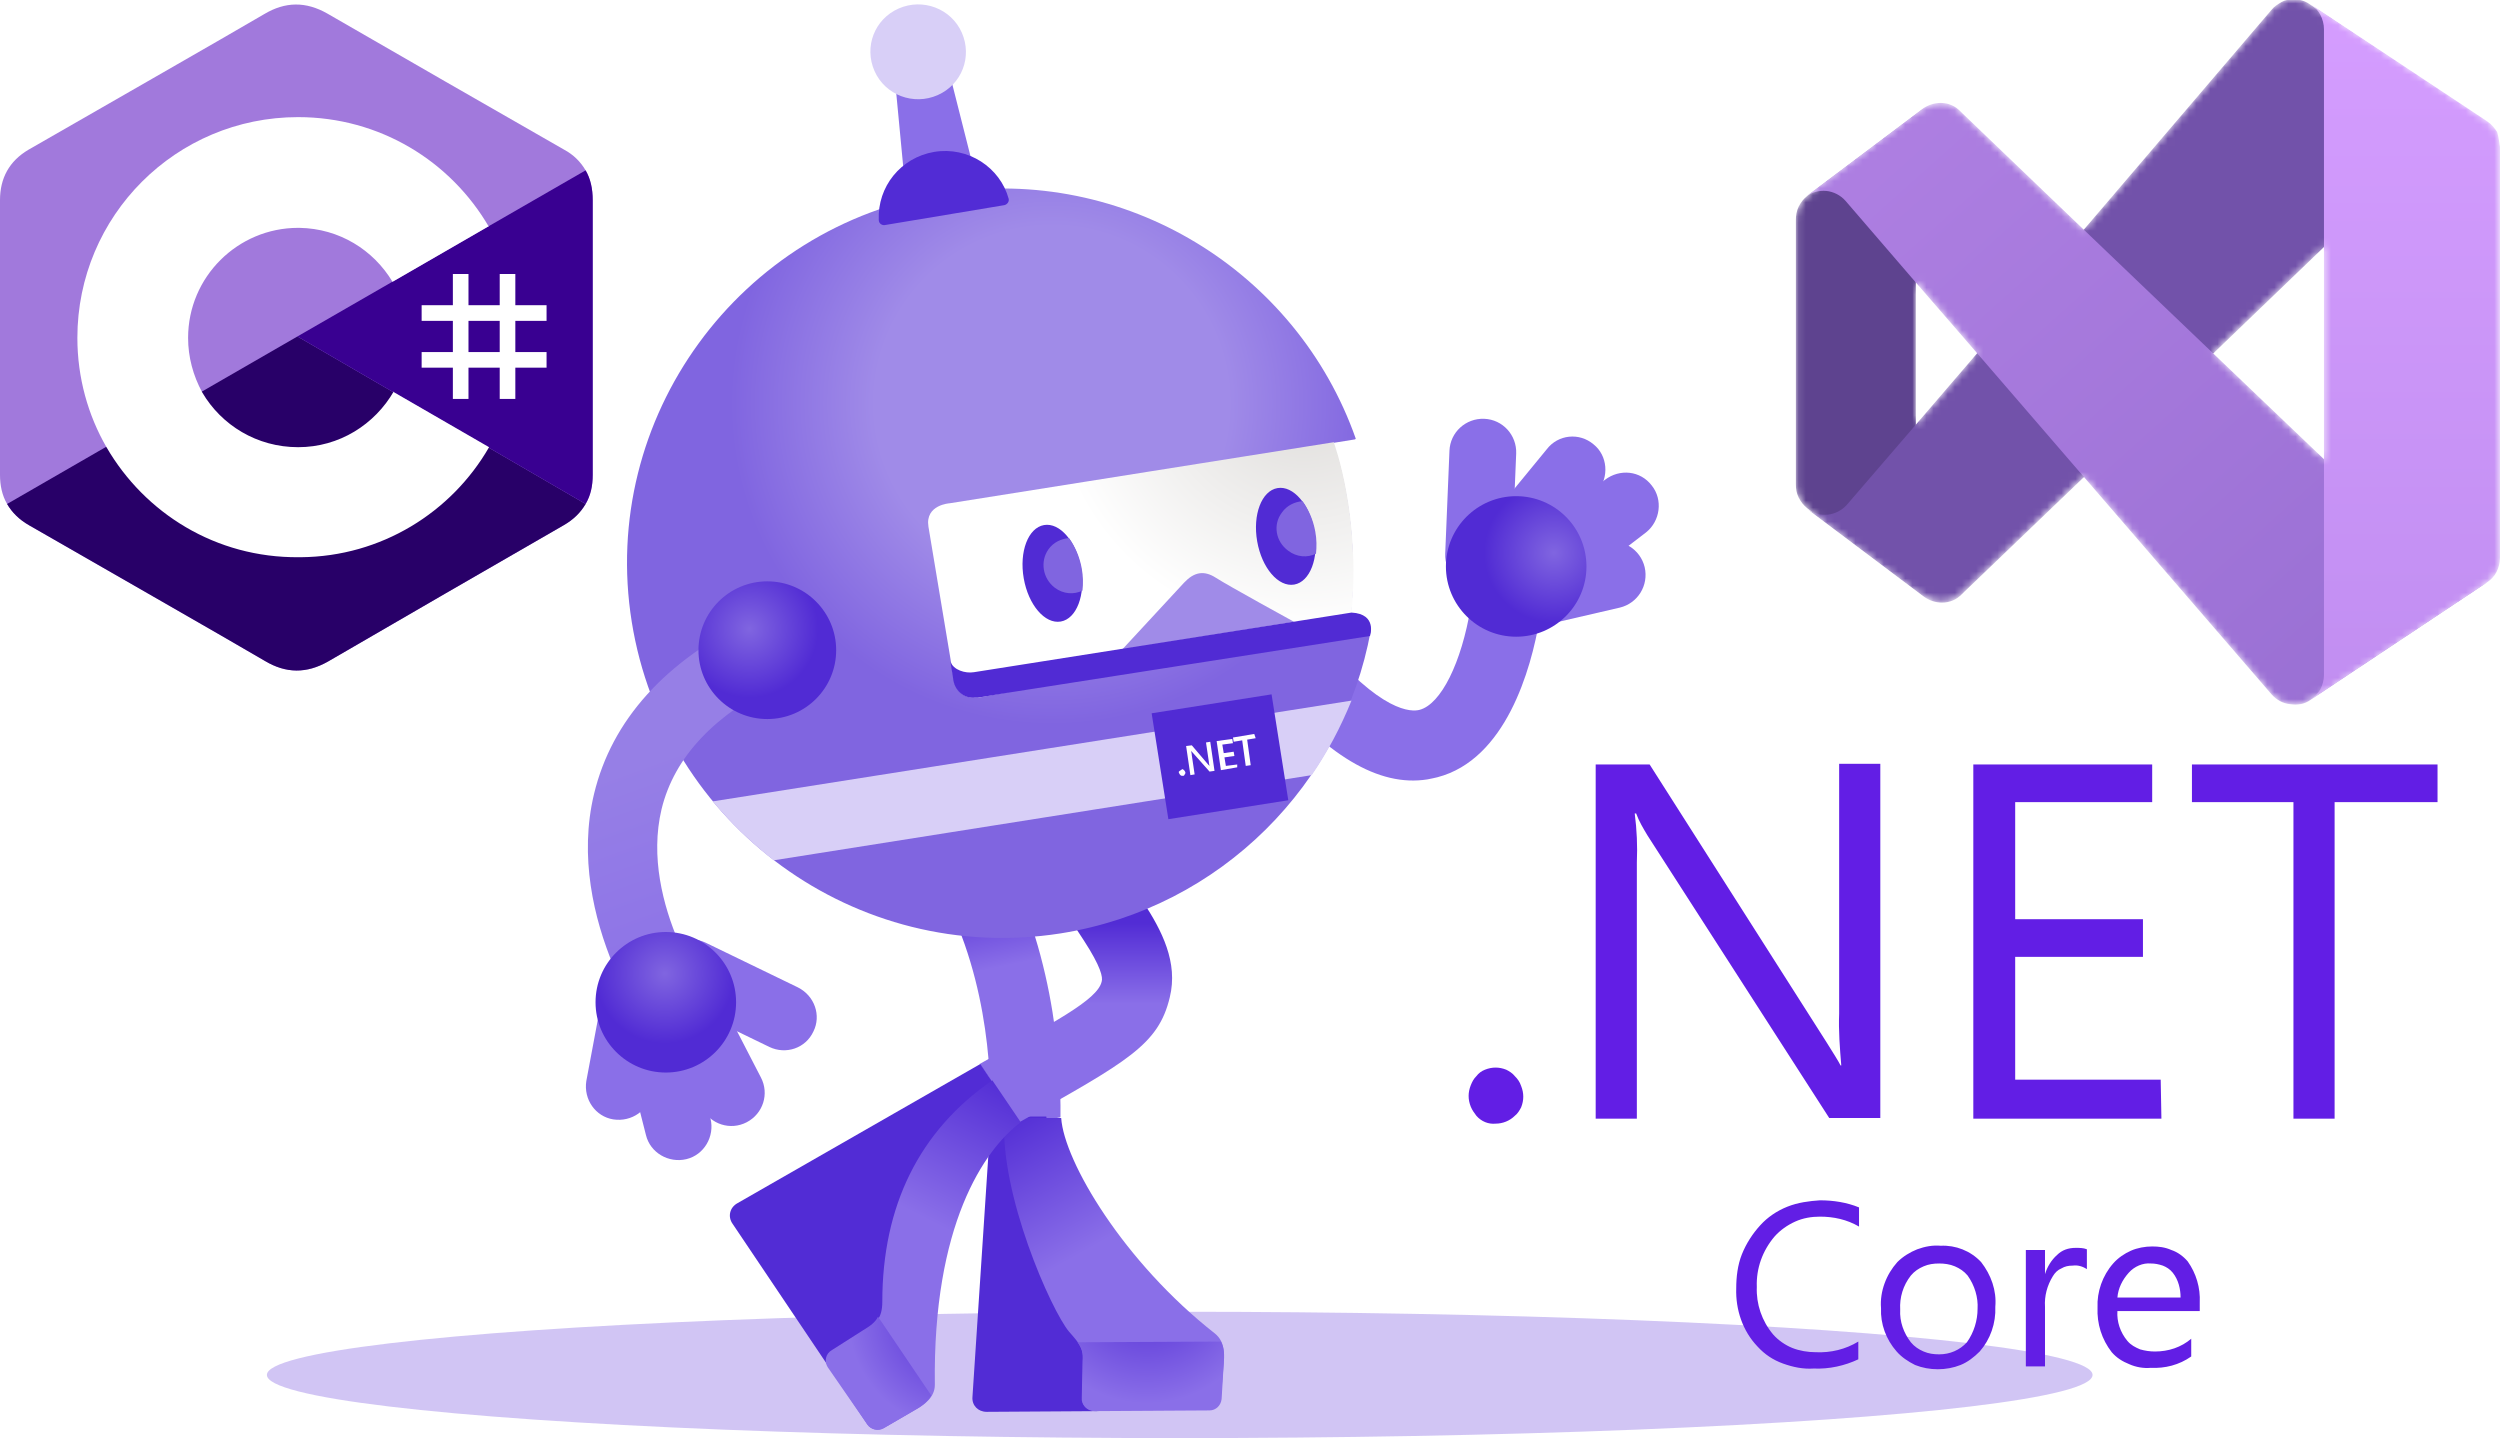 <?xml version="1.0" encoding="utf-8"?>
<!-- Generator: Adobe Illustrator 27.2.0, SVG Export Plug-In . SVG Version: 6.00 Build 0)  -->
<svg version="1.1" id="Layer_1" xmlns="http://www.w3.org/2000/svg" xmlns:xlink="http://www.w3.org/1999/xlink" x="0px" y="0px"
	 viewBox="0 0 352.2 202.6" style="enable-background:new 0 0 352.2 202.6;" xml:space="preserve">
<style type="text/css">
	.st0{fill:#D1C5F4;}
	.st1{fill:#8A6FE8;}
	.st2{fill:url(#SVGID_1_);}
	.st3{fill:#522CD5;}
	.st4{fill:url(#SVGID_00000150824495750558874700000018264553209910128062_);}
	.st5{fill:url(#SVGID_00000027566232178909626360000013757839209321695411_);}
	.st6{fill:url(#SVGID_00000158011210373281010980000001099232421076232601_);}
	.st7{fill:url(#SVGID_00000073722825012623047800000014214973807879414701_);}
	.st8{fill:#D8CFF7;}
	.st9{fill:#512BD4;}
	.st10{fill:#FFFFFF;}
	.st11{fill:url(#SVGID_00000181085327785076258300000012577800456732987274_);}
	.st12{fill:#A08BE8;}
	.st13{fill:#8065E0;}
	.st14{fill:url(#SVGID_00000047061810469769046370000005754270689247274405_);}
	.st15{fill:url(#SVGID_00000182496230360808911420000015293724105624540809_);}
	.st16{fill:url(#SVGID_00000163778190911257109340000010727780112777670328_);}
	.st17{fill:url(#SVGID_00000053539455043658727180000017173855018617023873_);}
	.st18{fill:url(#SVGID_00000011005952042439934230000017690025943431240376_);}
	.st19{fill:url(#SVGID_00000009547727946691209470000000178339932726785950_);}
	.st20{fill:#621EE5;}
	.st21{clip-path:url(#SVGID_00000050664658860553753000000004332426254155960215_);}
	.st22{clip-path:url(#SVGID_00000152254036038693975710000011054118127030381702_);}
	.st23{fill:#FFFFFF;filter:url(#Adobe_OpacityMaskFilter);}
	.st24{mask:url(#mask0_00000005949613327822921060000017673713071587661444_);}
	.st25{fill:#5E438F;}
	.st26{fill:url(#SVGID_00000026141204476535589910000016763683895932817805_);}
	.st27{fill:url(#SVGID_00000008146803369253256640000002341982852813751181_);}
	.st28{fill:url(#SVGID_00000092420211456707995700000014221220362161327761_);}
	.st29{fill:#A179DC;}
	.st30{fill:#280068;}
	.st31{fill:#390091;}
</style>
<g>
	<ellipse class="st0" cx="166.2" cy="193.7" rx="128.6" ry="8.9"/>
	<path class="st1" d="M201.1,109.8c-6.9,1.1-14.3-3.4-22.6-13.4c-1.7-2.1-1.4-5.2,0.6-6.9c2.1-1.7,5.2-1.4,6.9,0.6
		c8.6,10.4,12.9,10.2,14,9.9c3-0.8,5.9-6.6,7.2-14.5c0.5-2.7,3-4.5,5.7-4c2.7,0.5,4.5,3,4,5.7c-1.2,7.2-4.8,19.8-14.4,22.3
		C202.1,109.6,201.6,109.7,201.1,109.8z"/>
	<g>
		
			<linearGradient id="SVGID_1_" gradientUnits="userSpaceOnUse" x1="8037.355" y1="894.022" x2="8037.355" y2="853.613" gradientTransform="matrix(-0.979 0.205 -0.205 -0.979 8186.824 -657.911)">
			<stop  offset="0.252" style="stop-color:#522CD5"/>
			<stop  offset="0.556" style="stop-color:#8A6FE8"/>
		</linearGradient>
		<path class="st2" d="M149.4,157.4c0.1-8.3-1.1-25.1-9.7-39.3l-8.4,5.1c7.8,12.8,8.4,27.7,8.2,34.2
			C139.5,158,144.6,158.5,149.4,157.4z"/>
	</g>
	<path class="st3" d="M139.6,157.3l7.8,0l7.2,41.5l-15.6,0.1c-1.2,0-2.1-0.9-2-2.1L139.6,157.3z"/>
	
		<linearGradient id="SVGID_00000149342048800571077570000012754812280878730901_" gradientUnits="userSpaceOnUse" x1="8460.709" y1="53.992" x2="8434.728" y2="8.991" gradientTransform="matrix(-1 4.550830e-03 6.540000e-02 -1 8600.439 171.755)">
		<stop  offset="0" style="stop-color:#522CD5"/>
		<stop  offset="0.44" style="stop-color:#8A6FE8"/>
	</linearGradient>
	<path style="fill:url(#SVGID_00000149342048800571077570000012754812280878730901_);" d="M171.2,187.9c1.3,1.1,1.3,2.6,1.2,4.2
		l-0.3,5c-0.1,0.9-0.8,1.6-1.7,1.6l-16.2,0.1c-1,0-1.8-0.8-1.7-1.8l0.1-5.1c0.1-1.9-0.5-2.6-2-4.3c-2.5-3-9.8-19.4-9.1-30.1l8,0
		C149.9,163.6,158.3,177.8,171.2,187.9z"/>
	
		<radialGradient id="SVGID_00000095311161074496365820000017756591324164079759_" cx="167.177" cy="29.469" r="17.095" gradientTransform="matrix(1 -4.550830e-03 -4.550830e-03 -1 -5.425 210.931)" gradientUnits="userSpaceOnUse">
		<stop  offset="3.400000e-02" style="stop-color:#522CD5"/>
		<stop  offset="0.996" style="stop-color:#8A6FE8"/>
	</radialGradient>
	<path style="fill:url(#SVGID_00000095311161074496365820000017756591324164079759_);" d="M172.4,192.1c0.1-1.1,0.1-2.2-0.4-3.1
		l-20.2,0.1c0.6,0.8,0.8,1.5,0.7,2.7l-0.1,5.1c-0.1,1,0.7,1.8,1.7,1.8l16.2-0.1c0.9,0,1.7-0.7,1.7-1.6L172.4,192.1z"/>
	
		<linearGradient id="SVGID_00000085242116410728399930000005884955725370300322_" gradientUnits="userSpaceOnUse" x1="151.513" y1="69.27" x2="151.513" y2="31.63" gradientTransform="matrix(1 0 0 -1 0 189.799)">
		<stop  offset="0.252" style="stop-color:#522CD5"/>
		<stop  offset="0.556" style="stop-color:#8A6FE8"/>
	</linearGradient>
	<path style="fill:url(#SVGID_00000085242116410728399930000005884955725370300322_);" d="M138,149.9c10.3-5.8,16.6-9,17.2-11.6
		c0.2-0.6-0.1-2.1-2.5-5.8c-2-3.1-4.3-6.5-4.3-6.6l8.2-5.5c0,0,2.4,3.5,4.4,6.6c2.7,4.1,5,8.6,3.8,13.5c-1.6,6.7-5.9,9-21.2,17.6
		L138,149.9z"/>
	
		<radialGradient id="SVGID_00000016060500120247708340000000028871628915110547_" cx="5964.267" cy="-356.728" r="52.566" gradientTransform="matrix(-0.988 0.156 -0.156 -0.988 5985.185 -1226.069)" gradientUnits="userSpaceOnUse">
		<stop  offset="0.474" style="stop-color:#A08BE8"/>
		<stop  offset="0.862" style="stop-color:#8065E0"/>
	</radialGradient>
	<path style="fill:url(#SVGID_00000016060500120247708340000000028871628915110547_);" d="M190.3,86.4c1.4-13.8-2.5-24-2.5-24
		l3.1-0.5l0.1-0.1c-8.3-23.6-32.5-38.6-58-34.6C104.1,31.8,84.4,58.9,89,87.6s31.6,48.4,60.4,43.9c22.7-3.6,39.8-21.2,43.7-42.6
		C193.1,88.1,192.9,86.5,190.3,86.4z"/>
	<path class="st8" d="M190.4,98.7l-90,14.2c2.6,3.1,5.5,5.9,8.6,8.3l75.8-12C187,106,188.9,102.4,190.4,98.7z"/>
	
		<rect x="163.3" y="99" transform="matrix(0.988 -0.156 0.156 0.988 -14.54 28.151)" class="st9" width="17.1" height="15.1"/>
	<g>
		<path class="st10" d="M166.6,109.3c-0.1,0-0.2,0-0.3-0.1c-0.1-0.1-0.1-0.1-0.2-0.3s0-0.2,0.1-0.3c0.1-0.1,0.2-0.1,0.3-0.2
			s0.2,0,0.3,0.1c0.1,0.1,0.1,0.1,0.2,0.3c0,0.1,0,0.2-0.1,0.3C166.8,109.3,166.8,109.3,166.6,109.3z"/>
		<path class="st10" d="M171.1,108.6l-0.7,0.1l-2.4-2.7c-0.1-0.1-0.1-0.1-0.2-0.2h0c0,0.1,0.1,0.3,0.1,0.6l0.4,2.7l-0.6,0.1
			l-0.6-4.1l0.8-0.1l2.3,2.7c0.1,0.1,0.2,0.2,0.2,0.2h0c0-0.1-0.1-0.3-0.1-0.6l-0.4-2.7l0.6-0.1L171.1,108.6z"/>
		<path class="st10" d="M174.3,108.1l-2.3,0.4l-0.6-4.1l2.2-0.3l0.1,0.6l-1.5,0.2l0.2,1.2l1.4-0.2l0.1,0.6l-1.4,0.2l0.2,1.2l1.6-0.2
			L174.3,108.1z"/>
		<path class="st10" d="M176.9,104l-1.2,0.2l0.5,3.6l-0.7,0.1l-0.5-3.6l-1.2,0.2l-0.1-0.6l3-0.5L176.9,104z"/>
	</g>
	
		<radialGradient id="SVGID_00000085960328101916593940000002094022338192635060_" cx="5928.602" cy="-358.684" r="54.476" gradientTransform="matrix(-0.988 0.156 -0.156 -0.988 5985.185 -1226.069)" gradientUnits="userSpaceOnUse">
		<stop  offset="9.330000e-02" style="stop-color:#E1DFDD"/>
		<stop  offset="0.657" style="stop-color:#FFFFFF"/>
	</radialGradient>
	<path style="fill:url(#SVGID_00000085960328101916593940000002094022338192635060_);" d="M190.4,86.3c1.3-13.6-2.4-23.7-2.5-24
		l-54.1,8.6c0,0-3.5,0.2-3,3.3c0.5,3.1,2,11.9,3.6,21.6c0.3,2,2.1,2.7,3.4,2.5C137.7,98.3,189.4,88.7,190.4,86.3z"/>
	<path class="st12" d="M158.1,91.5c0,0,7.3-7.9,8.7-9.4s2.8-1.8,4.5-0.7s11,6.2,11,6.2L158.1,91.5z"/>
	<path class="st9" d="M193,89.6c0,0,1.1-3.1-2.6-3.3c0,0-53.2,8.4-53.2,8.4c-1.2,0.2-2.9-0.3-3.3-1.5c0.1,0.9,0.3,1.7,0.4,2.6
		c0.3,1.8,1.8,2.6,3,2.5c0.1,0,0.2,0,0.4,0l3.6-0.6L193,89.6z"/>
	<ellipse transform="matrix(0.985 -0.171 0.171 0.985 -11.632 26.537)" class="st9" cx="148.3" cy="80.8" rx="4.1" ry="6.9"/>
	<path class="st13" d="M147.7,77.4c0.7-1,1.8-1.5,2.9-1.6c0.8,1.1,1.5,2.6,1.8,4.3c0.2,1.1,0.2,2.1,0.1,3.1
		c-1.2,0.6-2.7,0.5-3.9-0.4C146.9,81.5,146.5,79.1,147.7,77.4z"/>
	
		<linearGradient id="SVGID_00000050651553808883750800000014316293494404538814_" gradientUnits="userSpaceOnUse" x1="-2198.13" y1="-839.792" x2="-2198.13" y2="-891.951" gradientTransform="matrix(0.941 -0.339 -0.339 -0.941 1873.687 -1441.91)">
		<stop  offset="0.249" style="stop-color:#967FE6"/>
		<stop  offset="1" style="stop-color:#8A6FE8"/>
	</linearGradient>
	<path style="fill:url(#SVGID_00000050651553808883750800000014316293494404538814_);" d="M92.7,147.4c-0.5-0.7-13.3-17.8-9-35.6
		c2.5-10.3,9.9-18.6,22.2-24.6l4.3,8.8c-9.5,4.6-15.2,10.6-17,18c-3.2,13.4,7.2,27.4,7.3,27.5L92.7,147.4z"/>
	
		<radialGradient id="SVGID_00000116938593875518492890000006859575535251018678_" cx="-860.268" cy="-380.433" r="9.695" gradientTransform="matrix(0.988 -0.156 -0.156 -0.988 896.164 -421.478)" gradientUnits="userSpaceOnUse">
		<stop  offset="0" style="stop-color:#8065E0"/>
		<stop  offset="1" style="stop-color:#512BD4"/>
	</radialGradient>
	<circle style="fill:url(#SVGID_00000116938593875518492890000006859575535251018678_);" cx="108.1" cy="91.6" r="9.7"/>
	<path class="st1" d="M112.4,139.1l-13-6.3c-2.3-1.1-5.1-0.2-6.2,2.2l0,0c-1.1,2.3-0.2,5.1,2.2,6.2l13,6.3c2.3,1.1,5.1,0.2,6.2-2.2
		l0,0C115.7,143.1,114.8,140.3,112.4,139.1z"/>
	<path class="st1" d="M84.4,142.7l-1.8,9.6c-0.4,2.6,1.3,5,3.8,5.4c2.6,0.4,5-1.3,5.4-3.8l1.8-9.8L84.4,142.7z"/>
	<path class="st1" d="M87.7,146.9l3.3,13c0.6,2.5,3.2,4,5.7,3.4s4-3.2,3.4-5.7l-2.4-9.7L87.7,146.9z"/>
	<path class="st1" d="M92.7,144.1l6.2,12c1.2,2.3,4,3.2,6.3,2c2.3-1.2,3.2-4,2-6.3l-6.3-12.2L92.7,144.1z"/>
	
		<radialGradient id="SVGID_00000105427223374569763250000003180051347030893187_" cx="1797.073" cy="1583.62" r="9.851" gradientTransform="matrix(0.949 0.314 0.314 -0.949 -2109.021 1075.734)" gradientUnits="userSpaceOnUse">
		<stop  offset="0" style="stop-color:#8065E0"/>
		<stop  offset="1" style="stop-color:#512BD4"/>
	</radialGradient>
	<circle style="fill:url(#SVGID_00000105427223374569763250000003180051347030893187_);" cx="93.8" cy="141.2" r="9.9"/>
	<path class="st1" d="M127.4,25.1l9.7-1.6l-4.4-17.4l-7,1.1L127.4,25.1z"/>
	<path class="st8" d="M132.1,13.4c-3.4,1.5-7.4,0-8.9-3.4s0-7.3,3.4-8.8c3.4-1.5,7.4,0,8.9,3.4C137,8,135.5,11.9,132.1,13.4z"/>
	<path class="st3" d="M124.7,31.7c-0.4,0.1-0.9-0.2-0.9-0.7c-0.2-4.7,3.1-8.8,7.8-9.6c4.8-0.8,9.3,2.2,10.5,6.6
		c0.1,0.4-0.2,0.8-0.6,0.9L124.7,31.7z"/>
	<path class="st3" d="M138.1,149.9l4.3,6.4l-23.8,39l-15.4-22.9c-0.7-1-0.4-2.3,0.7-2.9L138.1,149.9z"/>
	
		<linearGradient id="SVGID_00000048475439433797331350000008784830315878196633_" gradientUnits="userSpaceOnUse" x1="5494.116" y1="5847.603" x2="5467.643" y2="5801.751" gradientTransform="matrix(-0.558 -0.83 0.869 -0.5 -1872.597 7636.845)">
		<stop  offset="0" style="stop-color:#522CD5"/>
		<stop  offset="0.44" style="stop-color:#8A6FE8"/>
	</linearGradient>
	<path style="fill:url(#SVGID_00000048475439433797331350000008784830315878196633_);" d="M131.7,195.1c0,1.7-1.4,2.8-2.9,3.6
		l-4.3,2.5c-0.8,0.4-1.8,0.2-2.3-0.5l-5.4-8.1c-0.6-0.8-0.3-1.9,0.6-2.4l4.4-2.8c1.6-0.9,2.5-1.7,2.5-4c0-13.5,5.2-24.1,15.5-31.2
		l4,5.9C138.6,162,131.4,172.6,131.7,195.1z"/>
	
		<radialGradient id="SVGID_00000090297100159912397600000013831590555377288113_" cx="3542.108" cy="5821.857" r="15.839" gradientTransform="matrix(0.558 0.83 0.83 -0.558 -6673.413 494.26)" gradientUnits="userSpaceOnUse">
		<stop  offset="3.400000e-02" style="stop-color:#522CD5"/>
		<stop  offset="0.996" style="stop-color:#8A6FE8"/>
	</radialGradient>
	<path style="fill:url(#SVGID_00000090297100159912397600000013831590555377288113_);" d="M122.2,200.7c0.5,0.7,1.5,1,2.3,0.5
		l4.3-2.5c0.9-0.5,1.9-1.2,2.4-2.1l-7.5-11.1c-0.4,0.8-1.1,1.3-2.1,1.9l-4.4,2.8c-0.9,0.5-1.1,1.6-0.6,2.4L122.2,200.7z"/>
	<path class="st1" d="M204.2,63.5L203.6,78c-0.1,2.6,1.9,4.8,4.5,4.9l0,0c2.6,0.1,4.8-1.9,4.9-4.5l0.6-14.5c0.1-2.6-1.9-4.8-4.5-4.9
		l0,0C206.5,58.9,204.3,60.9,204.2,63.5z"/>
	<path class="st1" d="M218.7,87.8l9.5-2.2c2.5-0.6,4.1-3.1,3.5-5.7c-0.6-2.5-3.1-4.1-5.7-3.5l-9.7,2.3L218.7,87.8z"/>
	<path class="st1" d="M221.2,83.2l10.7-8.2c2-1.6,2.4-4.6,0.8-6.6c-1.6-2.1-4.5-2.4-6.6-0.8l-7.9,6.1L221.2,83.2z"/>
	<path class="st1" d="M216.6,79.6l8.5-10.4c1.6-2,1.4-5-0.6-6.6c-2-1.7-5-1.4-6.6,0.7l-8.7,10.6L216.6,79.6z"/>
	
		<radialGradient id="SVGID_00000133525007298865848720000001140276311448886679_" cx="3579.242" cy="5567.904" r="9.849" gradientTransform="matrix(0.607 0.795 0.795 -0.607 -6380.126 612.051)" gradientUnits="userSpaceOnUse">
		<stop  offset="0" style="stop-color:#8065E0"/>
		<stop  offset="1" style="stop-color:#512BD4"/>
	</radialGradient>
	<circle style="fill:url(#SVGID_00000133525007298865848720000001140276311448886679_);" cx="213.6" cy="79.8" r="9.9"/>
	<ellipse transform="matrix(0.985 -0.171 0.171 0.985 -10.261 32.077)" class="st9" cx="181.2" cy="75.6" rx="4.1" ry="6.9"/>
	<path class="st13" d="M180.6,72.2c0.7-1,1.8-1.5,2.9-1.6c0.8,1.1,1.5,2.6,1.8,4.3c0.2,1.1,0.2,2.1,0.1,3.1
		c-1.2,0.6-2.7,0.5-3.9-0.4C179.7,76.3,179.3,73.9,180.6,72.2z"/>
	<path class="st10" d="M67.2,44.3c-0.7,0-1.3-0.6-1.3-1.3c0-0.7,0.6-1.3,1.3-1.3l20.4-0.2c0.8,0,1.3,0.6,1.4,1.3
		c0,0.7-0.6,1.3-1.3,1.3L67.2,44.3C67.2,44.3,67.2,44.3,67.2,44.3z"/>
	<path class="st10" d="M59.7,44.1H14.8c-0.7,0-1.3-0.6-1.3-1.3s0.6-1.3,1.3-1.3h44.8c0.7,0,1.3,0.6,1.3,1.3S60.4,44.1,59.7,44.1z"/>
	<path class="st10" d="M42.1,55.3c-0.7,0-1.3-0.6-1.3-1.3s0.6-1.3,1.3-1.4L74.4,52c0.7,0,1.4,0.6,1.4,1.3s-0.6,1.3-1.3,1.4
		L42.1,55.3C42.1,55.3,42.1,55.3,42.1,55.3z"/>
	<path class="st10" d="M14.7,55.7c-0.7,0-1.3-0.6-1.3-1.3c0-0.7,0.6-1.3,1.3-1.4l19.3-0.3c0.7,0,1.4,0.6,1.4,1.3s-0.6,1.3-1.3,1.4
		L14.7,55.7C14.7,55.7,14.7,55.7,14.7,55.7z"/>
</g>
<g>
	<path class="st20" d="M213.4,151.6c-0.3-0.4-0.8-0.7-1.2-0.9c-0.5-0.2-1-0.3-1.5-0.3c-0.5,0-1,0.1-1.5,0.3
		c-0.5,0.2-0.9,0.5-1.2,0.9c-0.4,0.4-0.6,0.8-0.8,1.3c-0.2,0.5-0.3,1-0.3,1.5c0,0.5,0.1,1,0.3,1.5c0.2,0.5,0.5,0.9,0.8,1.3
		c0.7,0.8,1.7,1.2,2.7,1.1c1,0,2-0.4,2.7-1.1c0.4-0.3,0.7-0.8,0.9-1.2c0.2-0.5,0.3-1,0.3-1.5c0-0.5-0.1-1-0.3-1.5
		C214.1,152.4,213.8,152,213.4,151.6L213.4,151.6z M259.1,142.8c-0.1,2.4,0.1,4.9,0.3,7.3h-0.1c-0.3-0.6-1-1.7-2-3.3l-24.9-39.1
		h-7.6v49.9h5.8v-36.1c0.1-2.3,0-4.6-0.3-6.9h0.2c0.4,1.1,1,2.1,1.6,3.1l25.6,39.8h7.2v-49.9h-5.8V142.8z M304.4,152.1h-20.5v-17.3
		h18v-5.3h-18V113h19.3v-5.3h-25.2v49.9h26.5L304.4,152.1z M308.8,107.7v5.3h14.3v44.6h5.8V113h14.5v-5.3H308.8z M251.8,170
		c-1.5,0.6-2.8,1.5-3.8,2.6c-1.1,1.2-2,2.6-2.6,4.1c-0.6,1.5-0.8,3.2-0.8,4.8c-0.1,3,0.9,6,3,8.2c1,1.1,2.2,1.9,3.6,2.4
		s2.8,0.8,4.3,0.7c2.2,0.1,4.4-0.4,6.3-1.3l0-2.5c-1.8,1.1-3.9,1.6-6,1.5c-1.1,0-2.3-0.2-3.3-0.6c-1-0.4-2-1.1-2.7-1.9
		c-1.6-1.9-2.4-4.3-2.3-6.7c-0.1-2.6,0.8-5.1,2.5-7.1c0.8-0.9,1.8-1.6,2.9-2.1c1.1-0.5,2.3-0.7,3.5-0.7c1.9,0,3.8,0.4,5.5,1.4v-2.7
		c-1.7-0.7-3.6-1-5.5-1C254.9,169.2,253.3,169.4,251.8,170L251.8,170z M279.1,177.8c-1.5-1.6-3.6-2.4-5.7-2.3
		c-1.1-0.1-2.2,0.1-3.3,0.5c-1,0.4-2,1-2.8,1.8c-0.8,0.9-1.4,1.9-1.8,3c-0.4,1.1-0.6,2.3-0.5,3.5c-0.1,2.2,0.7,4.4,2.2,6.1
		c0.7,0.8,1.6,1.4,2.6,1.9c1,0.4,2.1,0.6,3.2,0.6c1.1,0,2.2-0.2,3.2-0.6c1-0.4,1.9-1.1,2.7-1.9c1.5-1.7,2.3-4,2.2-6.3
		C281.3,181.8,280.5,179.6,279.1,177.8L279.1,177.8z M277.1,189.1c-1,1.1-2.4,1.7-3.9,1.7c-0.8,0-1.5-0.1-2.2-0.4
		c-0.7-0.3-1.3-0.7-1.8-1.3c-1-1.3-1.6-2.9-1.5-4.6c-0.1-1.7,0.4-3.4,1.5-4.8c0.5-0.6,1.1-1,1.8-1.3c0.7-0.3,1.4-0.4,2.2-0.4
		c0.7,0,1.5,0.1,2.2,0.4s1.3,0.7,1.8,1.3c1,1.4,1.5,3.1,1.4,4.7C278.6,186,278.1,187.7,277.1,189.1L277.1,189.1z M289.8,176.8
		c-0.8,0.7-1.4,1.7-1.7,2.7v-3.4h-2.7v16.4h2.7v-8.4c-0.1-1.5,0.3-3,1.1-4.3c0.3-0.5,0.7-0.9,1.2-1.1c0.5-0.3,1-0.4,1.6-0.4
		c0.7-0.1,1.4,0.1,2,0.5V176c-0.5-0.2-1-0.2-1.6-0.2C291.4,175.8,290.5,176.1,289.8,176.8z M309.9,183.5c0.1-2.1-0.5-4.1-1.7-5.8
		c-0.6-0.7-1.4-1.3-2.3-1.6c-0.9-0.4-1.8-0.5-2.7-0.5c-1,0-2.1,0.2-3,0.6c-0.9,0.4-1.8,1-2.5,1.8c-1.5,1.7-2.3,4-2.2,6.2
		c-0.1,2.3,0.6,4.5,2,6.3c0.7,0.8,1.5,1.3,2.5,1.7c0.9,0.4,2,0.6,3,0.5c2,0.1,4-0.4,5.7-1.6v-2.5c-1.4,1.2-3.2,1.8-5.1,1.8
		c-0.7,0-1.4-0.1-2.1-0.3c-0.7-0.3-1.3-0.6-1.8-1.2c-1-1.2-1.5-2.7-1.4-4.2h11.6L309.9,183.5z M298.3,182.8c0.1-1.3,0.7-2.5,1.6-3.5
		c0.8-0.9,2-1.4,3.1-1.3c0.6,0,1.1,0.1,1.7,0.3c0.5,0.2,1,0.5,1.4,1c0.8,1,1.1,2.3,1.1,3.5L298.3,182.8z"/>
</g>
<g>
	<defs>
		<rect id="SVGID_00000098943847528306490880000000916615480619190941_" x="252.9" width="99.3" height="99.3"/>
	</defs>
	<clipPath id="SVGID_00000052089670065704628820000015491048800148979354_">
		<use xlink:href="#SVGID_00000098943847528306490880000000916615480619190941_"  style="overflow:visible;"/>
	</clipPath>
	<g style="clip-path:url(#SVGID_00000052089670065704628820000015491048800148979354_);">
		<g>
			<defs>
				<rect id="SVGID_00000148643712110478981350000017210545731265033398_" x="252.9" width="99.3" height="99.3"/>
			</defs>
			<clipPath id="SVGID_00000031888565328931463620000007517159994490999192_">
				<use xlink:href="#SVGID_00000148643712110478981350000017210545731265033398_"  style="overflow:visible;"/>
			</clipPath>
			<g style="clip-path:url(#SVGID_00000031888565328931463620000007517159994490999192_);">
				<defs>
					<filter id="Adobe_OpacityMaskFilter" filterUnits="userSpaceOnUse" x="252.9" y="0" width="99.3" height="99.3">
						<feColorMatrix  type="matrix" values="1 0 0 0 0  0 1 0 0 0  0 0 1 0 0  0 0 0 1 0"/>
					</filter>
				</defs>
				
					<mask maskUnits="userSpaceOnUse" x="252.9" y="0" width="99.3" height="99.3" id="mask0_00000005949613327822921060000017673713071587661444_">
					<path class="st23" d="M271.1,84l-16.5-12.4c-0.5-0.4-0.9-0.9-1.2-1.5s-0.4-1.2-0.4-1.9V31c0-0.6,0.1-1.3,0.4-1.9
						c0.3-0.6,0.7-1.1,1.2-1.5l16.5-12.4c-0.4,0.4-0.8,0.9-1,1.5c-0.2,0.6-0.3,1.2-0.2,1.8v62.1c-0.1,0.6,0,1.2,0.2,1.8
						C270.3,83,270.6,83.6,271.1,84z"/>
					<path class="st10" d="M350.3,17.2c-0.7-0.4-1.5-0.7-2.3-0.7c-0.5,0-1.1,0.1-1.5,0.3c-0.5,0.2-0.9,0.5-1.3,0.9l-0.3,0.3
						l-33,31.6l-18.3,17.5l-16.9,16.2l-0.3,0.3c-0.4,0.4-0.8,0.7-1.3,0.9c-0.5,0.2-1,0.3-1.5,0.3c-0.9,0-1.8-0.3-2.5-0.8l-16.5-12.4
						c0.8,0.6,1.9,0.9,2.9,0.8c1-0.1,2-0.6,2.7-1.4l18.4-21.3l15.1-17.5L320,1.4c0.4-0.5,0.9-0.8,1.4-1.1c0.5-0.3,1.1-0.4,1.7-0.4
						c0.8,0,1.6,0.2,2.3,0.7L350.3,17.2z"/>
					<path class="st10" d="M350.3,82.1l-24.8,16.5c-0.8,0.6-1.9,0.8-2.9,0.6c-1-0.1-1.9-0.6-2.6-1.4l-26.5-30.7l-15.1-17.5
						l-18.4-21.3c-0.7-0.8-1.7-1.3-2.7-1.4c-1-0.1-2.1,0.2-2.9,0.8l16.5-12.4c0.7-0.5,1.6-0.8,2.5-0.8c0.5,0,1.1,0.1,1.5,0.3
						c0.5,0.2,0.9,0.5,1.3,0.9l0.3,0.3l16.9,16.2l18.3,17.5l33,31.6l0.3,0.3c0.4,0.4,0.8,0.7,1.3,0.9c0.5,0.2,1,0.3,1.5,0.3
						C348.8,82.7,349.6,82.5,350.3,82.1z"/>
					<path class="st10" d="M352.2,20.7v57.9c0,0.7-0.2,1.4-0.5,2c-0.3,0.6-0.8,1.1-1.4,1.5l-24.8,16.5c0.6-0.4,1-0.9,1.4-1.5
						c0.3-0.6,0.5-1.3,0.5-2v-91c0-0.7-0.2-1.4-0.5-2c-0.3-0.6-0.8-1.1-1.4-1.5l24.9,16.5c0.6,0.4,1,0.9,1.4,1.5
						C352,19.3,352.1,20,352.2,20.7z"/>
				</mask>
				<g class="st24">
					<path class="st25" d="M271.1,84l-16.5-12.4c-0.5-0.4-0.9-0.9-1.2-1.5c-0.3-0.6-0.4-1.2-0.4-1.9V31c0-0.6,0.1-1.3,0.4-1.9
						c0.3-0.6,0.7-1.1,1.2-1.5l16.5-12.4c-0.4,0.4-0.8,0.9-1,1.5c-0.2,0.6-0.3,1.2-0.2,1.8v62.1c-0.1,0.6,0,1.2,0.2,1.8
						C270.3,83,270.6,83.6,271.1,84z"/>
					<g>
						
							<linearGradient id="SVGID_00000163786622739047011790000016128366396178026122_" gradientUnits="userSpaceOnUse" x1="339.016" y1="184.353" x2="265.294" y2="110.154" gradientTransform="matrix(1 0 0 -1 0 189.799)">
							<stop  offset="0" style="stop-color:#7252AA"/>
							<stop  offset="1" style="stop-color:#7252AA"/>
						</linearGradient>
						<path style="fill:url(#SVGID_00000163786622739047011790000016128366396178026122_);" d="M350.3,17.2
							c-0.7-0.4-1.5-0.7-2.3-0.7c-0.5,0-1.1,0.1-1.5,0.3c-0.5,0.2-0.9,0.5-1.3,0.9l-0.3,0.3l-17.6,16.9l-15.4,14.8l-18.3,17.5
							l-16.9,16.2l-0.3,0.3c-0.4,0.4-0.8,0.7-1.3,0.9c-0.5,0.2-1,0.3-1.5,0.3c-0.9,0-1.8-0.3-2.5-0.8l-16.5-12.4
							c0.8,0.6,1.9,0.9,2.9,0.8c1-0.1,2-0.6,2.7-1.4l9.3-10.8l9.1-10.6l15.1-17.5L320,1.4c0.4-0.5,0.9-0.8,1.4-1.1
							c0.5-0.3,1.1-0.4,1.7-0.4c0.8,0,1.6,0.2,2.3,0.7L350.3,17.2z"/>
					</g>
					<g>
						
							<linearGradient id="SVGID_00000080887628227022975710000004748605347630324139_" gradientUnits="userSpaceOnUse" x1="266.279" y1="175.367" x2="335.569" y2="97.804" gradientTransform="matrix(1 0 0 -1 0 189.799)">
							<stop  offset="0" style="stop-color:#AE7FE2"/>
							<stop  offset="1" style="stop-color:#9A70D4"/>
						</linearGradient>
						<path style="fill:url(#SVGID_00000080887628227022975710000004748605347630324139_);" d="M350.3,82.1l-24.8,16.5
							c-0.8,0.6-1.9,0.8-2.9,0.6c-1-0.1-1.9-0.6-2.6-1.4l-26.5-30.7l-15.1-17.5l-9.1-10.5l-9.3-10.8c-0.7-0.8-1.7-1.3-2.7-1.4
							c-1-0.1-2.1,0.2-2.9,0.8l16.5-12.4c0.7-0.5,1.6-0.8,2.5-0.8c0.5,0,1.1,0.1,1.5,0.3c0.5,0.2,0.9,0.5,1.3,0.9l0.3,0.3l16.9,16.2
							l18.3,17.5l15.5,14.8l17.6,16.8l0.3,0.3c0.4,0.4,0.8,0.7,1.3,0.9c0.5,0.2,1,0.3,1.5,0.3C348.8,82.7,349.6,82.5,350.3,82.1z"/>
					</g>
					<g>
						
							<linearGradient id="SVGID_00000178888940087645552720000008602004367722329475_" gradientUnits="userSpaceOnUse" x1="338.788" y1="191.114" x2="338.788" y2="91.284" gradientTransform="matrix(1 0 0 -1 0 189.799)">
							<stop  offset="0" style="stop-color:#D59DFF"/>
							<stop  offset="1" style="stop-color:#C18EF1"/>
						</linearGradient>
						<path style="fill:url(#SVGID_00000178888940087645552720000008602004367722329475_);" d="M352.2,20.7v57.9
							c0,0.7-0.2,1.4-0.5,2c-0.3,0.6-0.8,1.1-1.4,1.5l-24.8,16.5c0.6-0.4,1-0.9,1.4-1.5c0.3-0.6,0.5-1.3,0.5-2v-91
							c0-0.7-0.2-1.4-0.5-2c-0.3-0.6-0.8-1.1-1.4-1.5l24.9,16.5c0.6,0.4,1,0.9,1.4,1.5C352,19.3,352.1,20,352.2,20.7z"/>
					</g>
				</g>
			</g>
		</g>
	</g>
</g>
<g>
	<path class="st29" d="M83.5,28.2c0-1.6-0.3-3-1-4.2c-0.7-1.2-1.7-2.2-3-2.9C68.3,14.7,57.2,8.3,46.1,1.9c-3-1.7-5.9-1.7-8.9,0.1
		C32.8,4.6,10.6,17.3,4,21.1c-2.7,1.6-4,4-4,7.1C0,41.1,0,54,0,66.9c0,1.5,0.3,2.9,1,4.1c0.7,1.2,1.7,2.2,3.1,3
		c6.6,3.8,28.8,16.5,33.2,19.1c3,1.8,5.9,1.8,8.9,0.1C57.2,86.8,68.3,80.4,79.4,74c1.4-0.8,2.4-1.8,3.1-3c0.7-1.2,1-2.5,1-4.1
		C83.5,66.9,83.5,41.1,83.5,28.2"/>
	<path class="st30" d="M41.9,47.4L1,71c0.7,1.2,1.7,2.2,3.1,3c6.6,3.8,28.8,16.5,33.2,19.1c3,1.8,5.9,1.8,8.9,0.1
		C57.2,86.8,68.3,80.4,79.4,74c1.4-0.8,2.4-1.8,3.1-3L41.9,47.4z"/>
	<path class="st31" d="M83.5,28.2c0-1.6-0.3-3-1-4.2L41.9,47.4L82.5,71c0.7-1.2,1-2.5,1-4.1C83.5,66.9,83.5,41.1,83.5,28.2"/>
	<g>
		<path class="st10" d="M66,38.6V43h4.4v-4.4h2.2V43H77v2.2h-4.4v4.4H77v2.2h-4.4v4.4h-2.2v-4.4H66v4.4h-2.2v-4.4h-4.4v-2.2h4.4
			v-4.4h-4.4V43h4.4v-4.4H66z M70.4,45.2H66v4.4h4.4V45.2z"/>
		<path class="st10" d="M42,16.5c11.5,0,21.5,6.2,26.9,15.5l-0.1-0.1l-13.5,7.8c-2.7-4.5-7.5-7.5-13.1-7.6l-0.2,0
			c-8.5,0-15.5,6.9-15.5,15.5c0,2.7,0.7,5.3,2,7.7C31.2,59.9,36.2,63,42,63c5.8,0,10.8-3.2,13.5-7.9l-0.1,0.1l13.5,7.8
			c-5.3,9.2-15.2,15.4-26.5,15.5l-0.3,0C30.4,78.6,20.4,72.3,15,63c-2.6-4.5-4.1-9.8-4.1-15.4C10.9,30.4,24.8,16.5,42,16.5L42,16.5z
			"/>
	</g>
</g>
</svg>
